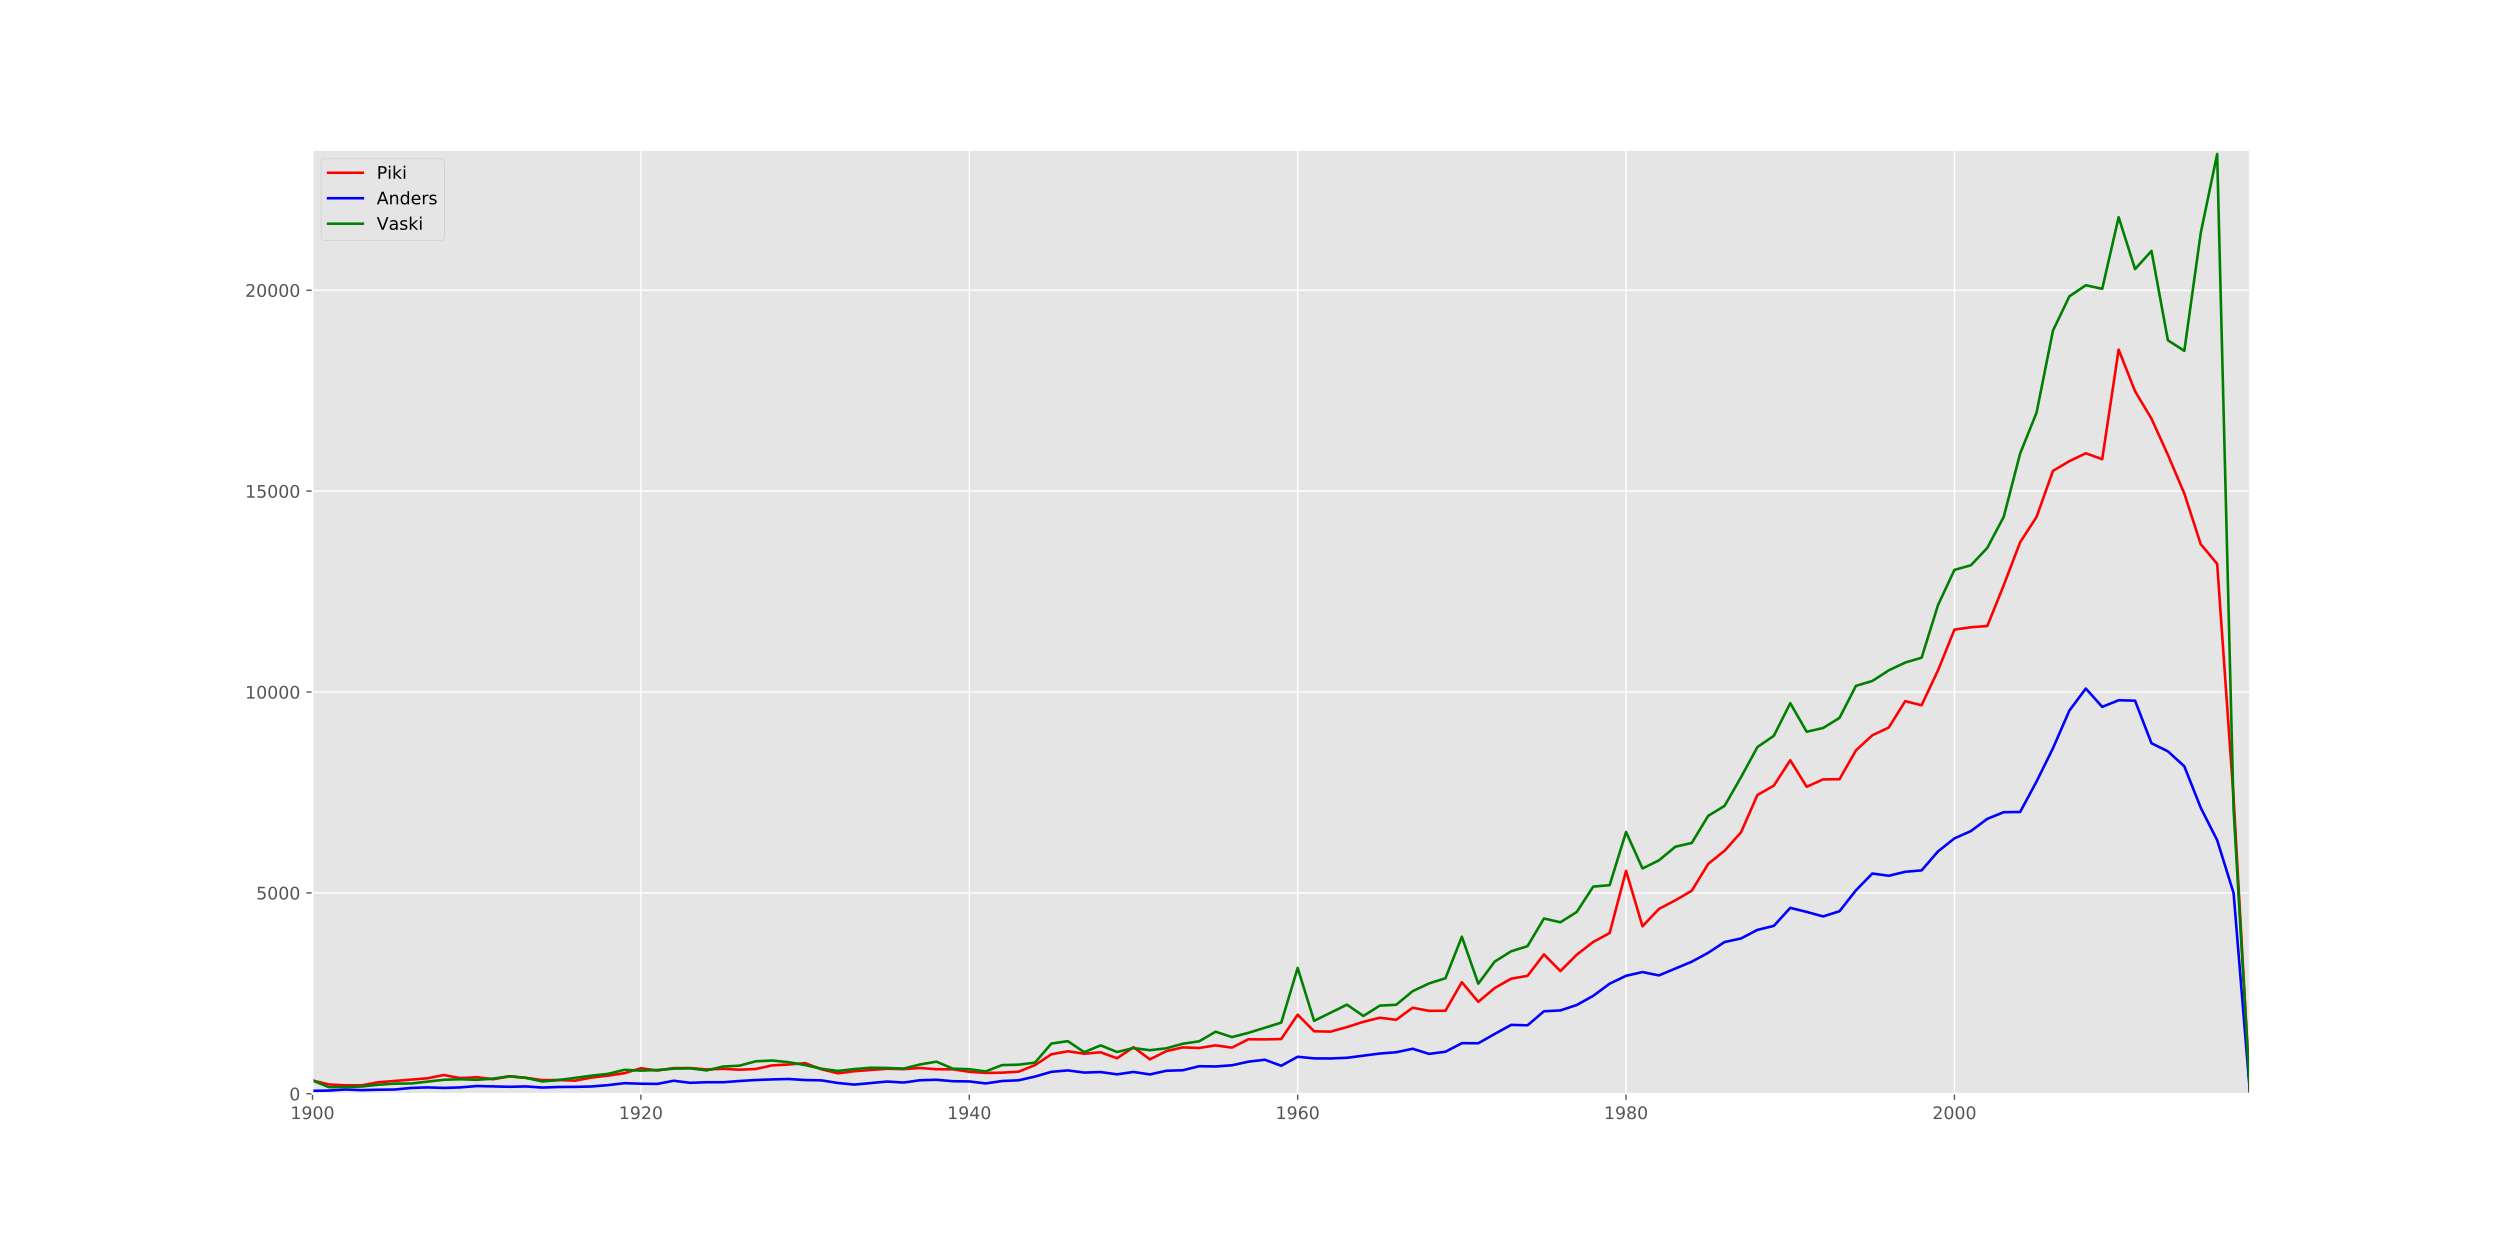<?xml version="1.0" encoding="utf-8" standalone="no"?>
<!DOCTYPE svg PUBLIC "-//W3C//DTD SVG 1.1//EN"
  "http://www.w3.org/Graphics/SVG/1.1/DTD/svg11.dtd">
<!-- Created with matplotlib (http://matplotlib.org/) -->
<svg height="720pt" version="1.1" viewBox="0 0 1440 720" width="1440pt" xmlns="http://www.w3.org/2000/svg" xmlns:xlink="http://www.w3.org/1999/xlink">
 <defs>
  <style type="text/css">
*{stroke-linecap:butt;stroke-linejoin:round;}
  </style>
 </defs>
 <g id="figure_1">
  <g id="patch_1">
   <path d="M 0 720 
L 1440 720 
L 1440 0 
L 0 0 
z
" style="fill:#ffffff;"/>
  </g>
  <g id="axes_1">
   <g id="patch_2">
    <path d="M 180 630 
L 1296 630 
L 1296 86.4 
L 180 86.4 
z
" style="fill:#e5e5e5;"/>
   </g>
   <g id="matplotlib.axis_1">
    <g id="xtick_1">
     <g id="line2d_1">
      <path clip-path="url(#p3e7edfecb0)" d="M 180 630 
L 180 86.4 
" style="fill:none;stroke:#ffffff;stroke-linecap:square;stroke-width:0.8;"/>
     </g>
     <g id="line2d_2">
      <defs>
       <path d="M 0 0 
L 0 3.5 
" id="ma297cb2210" style="stroke:#555555;stroke-width:0.8;"/>
      </defs>
      <g>
       <use style="fill:#555555;stroke:#555555;stroke-width:0.8;" x="180" xlink:href="#ma297cb2210" y="630"/>
      </g>
     </g>
     <g id="text_1">
      <!-- 1900 -->
      <defs>
       <path d="M 12.406 8.297 
L 28.516 8.297 
L 28.516 63.922 
L 10.984 60.406 
L 10.984 69.391 
L 28.422 72.906 
L 38.281 72.906 
L 38.281 8.297 
L 54.391 8.297 
L 54.391 0 
L 12.406 0 
z
" id="DejaVuSans-31"/>
       <path d="M 10.984 1.516 
L 10.984 10.5 
Q 14.703 8.734 18.5 7.812 
Q 22.312 6.891 25.984 6.891 
Q 35.75 6.891 40.891 13.453 
Q 46.047 20.016 46.781 33.406 
Q 43.953 29.203 39.594 26.953 
Q 35.25 24.703 29.984 24.703 
Q 19.047 24.703 12.672 31.312 
Q 6.297 37.938 6.297 49.422 
Q 6.297 60.641 12.938 67.422 
Q 19.578 74.219 30.609 74.219 
Q 43.266 74.219 49.922 64.516 
Q 56.594 54.828 56.594 36.375 
Q 56.594 19.141 48.406 8.859 
Q 40.234 -1.422 26.422 -1.422 
Q 22.703 -1.422 18.891 -0.688 
Q 15.094 0.047 10.984 1.516 
z
M 30.609 32.422 
Q 37.25 32.422 41.125 36.953 
Q 45.016 41.5 45.016 49.422 
Q 45.016 57.281 41.125 61.844 
Q 37.25 66.406 30.609 66.406 
Q 23.969 66.406 20.094 61.844 
Q 16.219 57.281 16.219 49.422 
Q 16.219 41.5 20.094 36.953 
Q 23.969 32.422 30.609 32.422 
z
" id="DejaVuSans-39"/>
       <path d="M 31.781 66.406 
Q 24.172 66.406 20.328 58.906 
Q 16.5 51.422 16.5 36.375 
Q 16.5 21.391 20.328 13.891 
Q 24.172 6.391 31.781 6.391 
Q 39.453 6.391 43.281 13.891 
Q 47.125 21.391 47.125 36.375 
Q 47.125 51.422 43.281 58.906 
Q 39.453 66.406 31.781 66.406 
z
M 31.781 74.219 
Q 44.047 74.219 50.516 64.516 
Q 56.984 54.828 56.984 36.375 
Q 56.984 17.969 50.516 8.266 
Q 44.047 -1.422 31.781 -1.422 
Q 19.531 -1.422 13.062 8.266 
Q 6.594 17.969 6.594 36.375 
Q 6.594 54.828 13.062 64.516 
Q 19.531 74.219 31.781 74.219 
z
" id="DejaVuSans-30"/>
      </defs>
      <g style="fill:#555555;" transform="translate(167.275 644.598)scale(0.1 -0.1)">
       <use xlink:href="#DejaVuSans-31"/>
       <use x="63.623" xlink:href="#DejaVuSans-39"/>
       <use x="127.246" xlink:href="#DejaVuSans-30"/>
       <use x="190.869" xlink:href="#DejaVuSans-30"/>
      </g>
     </g>
    </g>
    <g id="xtick_2">
     <g id="line2d_3">
      <path clip-path="url(#p3e7edfecb0)" d="M 369.153 630 
L 369.153 86.4 
" style="fill:none;stroke:#ffffff;stroke-linecap:square;stroke-width:0.8;"/>
     </g>
     <g id="line2d_4">
      <g>
       <use style="fill:#555555;stroke:#555555;stroke-width:0.8;" x="369.153" xlink:href="#ma297cb2210" y="630"/>
      </g>
     </g>
     <g id="text_2">
      <!-- 1920 -->
      <defs>
       <path d="M 19.188 8.297 
L 53.609 8.297 
L 53.609 0 
L 7.328 0 
L 7.328 8.297 
Q 12.938 14.109 22.625 23.891 
Q 32.328 33.688 34.812 36.531 
Q 39.547 41.844 41.422 45.531 
Q 43.312 49.219 43.312 52.781 
Q 43.312 58.594 39.234 62.25 
Q 35.156 65.922 28.609 65.922 
Q 23.969 65.922 18.812 64.312 
Q 13.672 62.703 7.812 59.422 
L 7.812 69.391 
Q 13.766 71.781 18.938 73 
Q 24.125 74.219 28.422 74.219 
Q 39.75 74.219 46.484 68.547 
Q 53.219 62.891 53.219 53.422 
Q 53.219 48.922 51.531 44.891 
Q 49.859 40.875 45.406 35.406 
Q 44.188 33.984 37.641 27.219 
Q 31.109 20.453 19.188 8.297 
z
" id="DejaVuSans-32"/>
      </defs>
      <g style="fill:#555555;" transform="translate(356.428 644.598)scale(0.1 -0.1)">
       <use xlink:href="#DejaVuSans-31"/>
       <use x="63.623" xlink:href="#DejaVuSans-39"/>
       <use x="127.246" xlink:href="#DejaVuSans-32"/>
       <use x="190.869" xlink:href="#DejaVuSans-30"/>
      </g>
     </g>
    </g>
    <g id="xtick_3">
     <g id="line2d_5">
      <path clip-path="url(#p3e7edfecb0)" d="M 558.305 630 
L 558.305 86.4 
" style="fill:none;stroke:#ffffff;stroke-linecap:square;stroke-width:0.8;"/>
     </g>
     <g id="line2d_6">
      <g>
       <use style="fill:#555555;stroke:#555555;stroke-width:0.8;" x="558.305" xlink:href="#ma297cb2210" y="630"/>
      </g>
     </g>
     <g id="text_3">
      <!-- 1940 -->
      <defs>
       <path d="M 37.797 64.312 
L 12.891 25.391 
L 37.797 25.391 
z
M 35.203 72.906 
L 47.609 72.906 
L 47.609 25.391 
L 58.016 25.391 
L 58.016 17.188 
L 47.609 17.188 
L 47.609 0 
L 37.797 0 
L 37.797 17.188 
L 4.891 17.188 
L 4.891 26.703 
z
" id="DejaVuSans-34"/>
      </defs>
      <g style="fill:#555555;" transform="translate(545.58 644.598)scale(0.1 -0.1)">
       <use xlink:href="#DejaVuSans-31"/>
       <use x="63.623" xlink:href="#DejaVuSans-39"/>
       <use x="127.246" xlink:href="#DejaVuSans-34"/>
       <use x="190.869" xlink:href="#DejaVuSans-30"/>
      </g>
     </g>
    </g>
    <g id="xtick_4">
     <g id="line2d_7">
      <path clip-path="url(#p3e7edfecb0)" d="M 747.458 630 
L 747.458 86.4 
" style="fill:none;stroke:#ffffff;stroke-linecap:square;stroke-width:0.8;"/>
     </g>
     <g id="line2d_8">
      <g>
       <use style="fill:#555555;stroke:#555555;stroke-width:0.8;" x="747.458" xlink:href="#ma297cb2210" y="630"/>
      </g>
     </g>
     <g id="text_4">
      <!-- 1960 -->
      <defs>
       <path d="M 33.016 40.375 
Q 26.375 40.375 22.484 35.828 
Q 18.609 31.297 18.609 23.391 
Q 18.609 15.531 22.484 10.953 
Q 26.375 6.391 33.016 6.391 
Q 39.656 6.391 43.531 10.953 
Q 47.406 15.531 47.406 23.391 
Q 47.406 31.297 43.531 35.828 
Q 39.656 40.375 33.016 40.375 
z
M 52.594 71.297 
L 52.594 62.312 
Q 48.875 64.062 45.094 64.984 
Q 41.312 65.922 37.594 65.922 
Q 27.828 65.922 22.672 59.328 
Q 17.531 52.734 16.797 39.406 
Q 19.672 43.656 24.016 45.922 
Q 28.375 48.188 33.594 48.188 
Q 44.578 48.188 50.953 41.516 
Q 57.328 34.859 57.328 23.391 
Q 57.328 12.156 50.688 5.359 
Q 44.047 -1.422 33.016 -1.422 
Q 20.359 -1.422 13.672 8.266 
Q 6.984 17.969 6.984 36.375 
Q 6.984 53.656 15.188 63.938 
Q 23.391 74.219 37.203 74.219 
Q 40.922 74.219 44.703 73.484 
Q 48.484 72.75 52.594 71.297 
z
" id="DejaVuSans-36"/>
      </defs>
      <g style="fill:#555555;" transform="translate(734.733 644.598)scale(0.1 -0.1)">
       <use xlink:href="#DejaVuSans-31"/>
       <use x="63.623" xlink:href="#DejaVuSans-39"/>
       <use x="127.246" xlink:href="#DejaVuSans-36"/>
       <use x="190.869" xlink:href="#DejaVuSans-30"/>
      </g>
     </g>
    </g>
    <g id="xtick_5">
     <g id="line2d_9">
      <path clip-path="url(#p3e7edfecb0)" d="M 936.61 630 
L 936.61 86.4 
" style="fill:none;stroke:#ffffff;stroke-linecap:square;stroke-width:0.8;"/>
     </g>
     <g id="line2d_10">
      <g>
       <use style="fill:#555555;stroke:#555555;stroke-width:0.8;" x="936.61" xlink:href="#ma297cb2210" y="630"/>
      </g>
     </g>
     <g id="text_5">
      <!-- 1980 -->
      <defs>
       <path d="M 31.781 34.625 
Q 24.75 34.625 20.719 30.859 
Q 16.703 27.094 16.703 20.516 
Q 16.703 13.922 20.719 10.156 
Q 24.75 6.391 31.781 6.391 
Q 38.812 6.391 42.859 10.172 
Q 46.922 13.969 46.922 20.516 
Q 46.922 27.094 42.891 30.859 
Q 38.875 34.625 31.781 34.625 
z
M 21.922 38.812 
Q 15.578 40.375 12.031 44.719 
Q 8.5 49.078 8.5 55.328 
Q 8.5 64.062 14.719 69.141 
Q 20.953 74.219 31.781 74.219 
Q 42.672 74.219 48.875 69.141 
Q 55.078 64.062 55.078 55.328 
Q 55.078 49.078 51.531 44.719 
Q 48 40.375 41.703 38.812 
Q 48.828 37.156 52.797 32.312 
Q 56.781 27.484 56.781 20.516 
Q 56.781 9.906 50.312 4.234 
Q 43.844 -1.422 31.781 -1.422 
Q 19.734 -1.422 13.25 4.234 
Q 6.781 9.906 6.781 20.516 
Q 6.781 27.484 10.781 32.312 
Q 14.797 37.156 21.922 38.812 
z
M 18.312 54.391 
Q 18.312 48.734 21.844 45.562 
Q 25.391 42.391 31.781 42.391 
Q 38.141 42.391 41.719 45.562 
Q 45.312 48.734 45.312 54.391 
Q 45.312 60.062 41.719 63.234 
Q 38.141 66.406 31.781 66.406 
Q 25.391 66.406 21.844 63.234 
Q 18.312 60.062 18.312 54.391 
z
" id="DejaVuSans-38"/>
      </defs>
      <g style="fill:#555555;" transform="translate(923.885 644.598)scale(0.1 -0.1)">
       <use xlink:href="#DejaVuSans-31"/>
       <use x="63.623" xlink:href="#DejaVuSans-39"/>
       <use x="127.246" xlink:href="#DejaVuSans-38"/>
       <use x="190.869" xlink:href="#DejaVuSans-30"/>
      </g>
     </g>
    </g>
    <g id="xtick_6">
     <g id="line2d_11">
      <path clip-path="url(#p3e7edfecb0)" d="M 1125.763 630 
L 1125.763 86.4 
" style="fill:none;stroke:#ffffff;stroke-linecap:square;stroke-width:0.8;"/>
     </g>
     <g id="line2d_12">
      <g>
       <use style="fill:#555555;stroke:#555555;stroke-width:0.8;" x="1125.763" xlink:href="#ma297cb2210" y="630"/>
      </g>
     </g>
     <g id="text_6">
      <!-- 2000 -->
      <g style="fill:#555555;" transform="translate(1113.038 644.598)scale(0.1 -0.1)">
       <use xlink:href="#DejaVuSans-32"/>
       <use x="63.623" xlink:href="#DejaVuSans-30"/>
       <use x="127.246" xlink:href="#DejaVuSans-30"/>
       <use x="190.869" xlink:href="#DejaVuSans-30"/>
      </g>
     </g>
    </g>
   </g>
   <g id="matplotlib.axis_2">
    <g id="ytick_1">
     <g id="line2d_13">
      <path clip-path="url(#p3e7edfecb0)" d="M 180 630 
L 1296 630 
" style="fill:none;stroke:#ffffff;stroke-linecap:square;stroke-width:0.8;"/>
     </g>
     <g id="line2d_14">
      <defs>
       <path d="M 0 0 
L -3.5 0 
" id="m1c46eaf869" style="stroke:#555555;stroke-width:0.8;"/>
      </defs>
      <g>
       <use style="fill:#555555;stroke:#555555;stroke-width:0.8;" x="180" xlink:href="#m1c46eaf869" y="630"/>
      </g>
     </g>
     <g id="text_7">
      <!-- 0 -->
      <g style="fill:#555555;" transform="translate(166.637 633.799)scale(0.1 -0.1)">
       <use xlink:href="#DejaVuSans-30"/>
      </g>
     </g>
    </g>
    <g id="ytick_2">
     <g id="line2d_15">
      <path clip-path="url(#p3e7edfecb0)" d="M 180 514.296 
L 1296 514.296 
" style="fill:none;stroke:#ffffff;stroke-linecap:square;stroke-width:0.8;"/>
     </g>
     <g id="line2d_16">
      <g>
       <use style="fill:#555555;stroke:#555555;stroke-width:0.8;" x="180" xlink:href="#m1c46eaf869" y="514.296"/>
      </g>
     </g>
     <g id="text_8">
      <!-- 5000 -->
      <defs>
       <path d="M 10.797 72.906 
L 49.516 72.906 
L 49.516 64.594 
L 19.828 64.594 
L 19.828 46.734 
Q 21.969 47.469 24.109 47.828 
Q 26.266 48.188 28.422 48.188 
Q 40.625 48.188 47.75 41.5 
Q 54.891 34.812 54.891 23.391 
Q 54.891 11.625 47.562 5.094 
Q 40.234 -1.422 26.906 -1.422 
Q 22.312 -1.422 17.547 -0.641 
Q 12.797 0.141 7.719 1.703 
L 7.719 11.625 
Q 12.109 9.234 16.797 8.062 
Q 21.484 6.891 26.703 6.891 
Q 35.156 6.891 40.078 11.328 
Q 45.016 15.766 45.016 23.391 
Q 45.016 31 40.078 35.438 
Q 35.156 39.891 26.703 39.891 
Q 22.75 39.891 18.812 39.016 
Q 14.891 38.141 10.797 36.281 
z
" id="DejaVuSans-35"/>
      </defs>
      <g style="fill:#555555;" transform="translate(147.55 518.095)scale(0.1 -0.1)">
       <use xlink:href="#DejaVuSans-35"/>
       <use x="63.623" xlink:href="#DejaVuSans-30"/>
       <use x="127.246" xlink:href="#DejaVuSans-30"/>
       <use x="190.869" xlink:href="#DejaVuSans-30"/>
      </g>
     </g>
    </g>
    <g id="ytick_3">
     <g id="line2d_17">
      <path clip-path="url(#p3e7edfecb0)" d="M 180 398.592 
L 1296 398.592 
" style="fill:none;stroke:#ffffff;stroke-linecap:square;stroke-width:0.8;"/>
     </g>
     <g id="line2d_18">
      <g>
       <use style="fill:#555555;stroke:#555555;stroke-width:0.8;" x="180" xlink:href="#m1c46eaf869" y="398.592"/>
      </g>
     </g>
     <g id="text_9">
      <!-- 10000 -->
      <g style="fill:#555555;" transform="translate(141.188 402.391)scale(0.1 -0.1)">
       <use xlink:href="#DejaVuSans-31"/>
       <use x="63.623" xlink:href="#DejaVuSans-30"/>
       <use x="127.246" xlink:href="#DejaVuSans-30"/>
       <use x="190.869" xlink:href="#DejaVuSans-30"/>
       <use x="254.492" xlink:href="#DejaVuSans-30"/>
      </g>
     </g>
    </g>
    <g id="ytick_4">
     <g id="line2d_19">
      <path clip-path="url(#p3e7edfecb0)" d="M 180 282.888 
L 1296 282.888 
" style="fill:none;stroke:#ffffff;stroke-linecap:square;stroke-width:0.8;"/>
     </g>
     <g id="line2d_20">
      <g>
       <use style="fill:#555555;stroke:#555555;stroke-width:0.8;" x="180" xlink:href="#m1c46eaf869" y="282.888"/>
      </g>
     </g>
     <g id="text_10">
      <!-- 15000 -->
      <g style="fill:#555555;" transform="translate(141.188 286.688)scale(0.1 -0.1)">
       <use xlink:href="#DejaVuSans-31"/>
       <use x="63.623" xlink:href="#DejaVuSans-35"/>
       <use x="127.246" xlink:href="#DejaVuSans-30"/>
       <use x="190.869" xlink:href="#DejaVuSans-30"/>
       <use x="254.492" xlink:href="#DejaVuSans-30"/>
      </g>
     </g>
    </g>
    <g id="ytick_5">
     <g id="line2d_21">
      <path clip-path="url(#p3e7edfecb0)" d="M 180 167.184 
L 1296 167.184 
" style="fill:none;stroke:#ffffff;stroke-linecap:square;stroke-width:0.8;"/>
     </g>
     <g id="line2d_22">
      <g>
       <use style="fill:#555555;stroke:#555555;stroke-width:0.8;" x="180" xlink:href="#m1c46eaf869" y="167.184"/>
      </g>
     </g>
     <g id="text_11">
      <!-- 20000 -->
      <g style="fill:#555555;" transform="translate(141.188 170.984)scale(0.1 -0.1)">
       <use xlink:href="#DejaVuSans-32"/>
       <use x="63.623" xlink:href="#DejaVuSans-30"/>
       <use x="127.246" xlink:href="#DejaVuSans-30"/>
       <use x="190.869" xlink:href="#DejaVuSans-30"/>
       <use x="254.492" xlink:href="#DejaVuSans-30"/>
      </g>
     </g>
    </g>
   </g>
   <g id="line2d_23">
    <path clip-path="url(#p3e7edfecb0)" d="M -1 627.945 
L 0.305 627.894 
L 9.763 627.825 
L 19.22 628.079 
L 28.678 627.732 
L 38.136 627.616 
L 47.593 627.362 
L 57.051 626.922 
L 66.508 627.802 
L 85.424 626.367 
L 104.339 626.83 
L 113.797 626.529 
L 123.254 626.621 
L 132.712 627.223 
L 142.169 626.645 
L 161.085 625.002 
L 170.542 625.094 
L 180 622.34 
L 189.458 624.631 
L 198.915 625.14 
L 208.373 625.14 
L 217.831 623.382 
L 246.203 621.114 
L 255.661 619.216 
L 265.119 620.998 
L 274.576 620.466 
L 284.034 621.623 
L 293.492 620.003 
L 302.949 620.813 
L 312.407 622.155 
L 321.864 622.086 
L 331.322 622.456 
L 340.78 620.651 
L 350.237 619.564 
L 359.695 618.152 
L 369.153 615.306 
L 378.61 616.625 
L 388.068 615.236 
L 397.525 615.19 
L 406.983 616 
L 416.441 615.653 
L 425.898 616.139 
L 435.356 615.722 
L 444.814 613.663 
L 454.271 613.154 
L 463.729 612.367 
L 473.186 615.907 
L 482.644 618.221 
L 492.102 617.018 
L 511.017 615.606 
L 520.475 615.815 
L 529.932 615.167 
L 539.39 615.884 
L 548.847 615.93 
L 558.305 617.342 
L 567.763 618.013 
L 577.22 617.851 
L 586.678 617.273 
L 596.136 613.524 
L 605.593 607.276 
L 615.051 605.54 
L 624.508 606.952 
L 633.966 606.119 
L 643.424 609.567 
L 652.881 603.18 
L 662.339 610.191 
L 671.797 605.448 
L 681.254 603.296 
L 690.712 603.62 
L 700.169 602.139 
L 709.627 603.434 
L 719.085 598.621 
L 728.542 598.691 
L 738 598.482 
L 747.458 584.436 
L 756.915 594.016 
L 766.373 594.224 
L 775.831 591.609 
L 785.288 588.578 
L 794.746 586.218 
L 804.203 587.398 
L 813.661 580.456 
L 823.119 582.237 
L 832.576 582.191 
L 842.034 565.738 
L 851.492 577.054 
L 860.949 569.093 
L 870.407 563.725 
L 879.864 562.082 
L 889.322 549.725 
L 898.78 559.351 
L 908.237 549.887 
L 917.695 542.551 
L 927.153 537.437 
L 936.61 501.592 
L 946.068 533.549 
L 955.525 523.552 
L 964.983 518.577 
L 974.441 513.07 
L 983.898 497.635 
L 993.356 489.998 
L 1002.814 479.446 
L 1012.271 457.902 
L 1021.729 452.51 
L 1031.186 437.908 
L 1040.644 453.181 
L 1050.102 448.923 
L 1059.559 448.831 
L 1069.017 432.216 
L 1078.475 423.515 
L 1087.932 419.049 
L 1097.39 403.868 
L 1106.847 406.206 
L 1116.305 386.073 
L 1125.763 362.655 
L 1135.22 361.289 
L 1144.678 360.595 
L 1154.136 337.13 
L 1163.593 312.347 
L 1173.051 297.768 
L 1182.508 271.202 
L 1191.966 265.625 
L 1201.424 261.09 
L 1210.881 264.491 
L 1220.339 201.387 
L 1229.797 225.384 
L 1239.254 241.166 
L 1248.712 261.992 
L 1258.169 284.3 
L 1267.627 313.457 
L 1277.085 324.773 
L 1286.542 459.522 
L 1296 629.167 
L 1305.458 629.954 
L 1314.915 629.977 
L 1441 629.977 
L 1441 629.977 
" style="fill:none;stroke:#ff0000;stroke-linecap:square;stroke-width:1.5;"/>
   </g>
   <g id="line2d_24">
    <path clip-path="url(#p3e7edfecb0)" d="M -1 629.428 
L 38.136 629.283 
L 47.593 628.889 
L 57.051 629.19 
L 66.508 629.329 
L 75.966 629.19 
L 85.424 628.843 
L 94.881 628.82 
L 104.339 628.936 
L 113.797 628.866 
L 123.254 628.612 
L 132.712 628.959 
L 189.458 628.172 
L 198.915 627.547 
L 208.373 627.917 
L 217.831 627.686 
L 227.288 627.57 
L 236.746 626.645 
L 246.203 626.344 
L 255.661 626.645 
L 265.119 626.344 
L 274.576 625.557 
L 293.492 625.997 
L 302.949 625.788 
L 312.407 626.436 
L 321.864 626.089 
L 331.322 626.043 
L 340.78 625.812 
L 350.237 625.025 
L 359.695 623.914 
L 369.153 624.215 
L 378.61 624.331 
L 388.068 622.502 
L 397.525 623.706 
L 406.983 623.359 
L 416.441 623.382 
L 425.898 622.664 
L 435.356 622.086 
L 444.814 621.739 
L 454.271 621.507 
L 463.729 622.109 
L 473.186 622.294 
L 482.644 623.798 
L 492.102 624.724 
L 511.017 622.965 
L 520.475 623.544 
L 529.932 622.225 
L 539.39 621.947 
L 548.847 622.78 
L 558.305 622.896 
L 567.763 624.053 
L 577.22 622.664 
L 586.678 622.248 
L 596.136 620.119 
L 605.593 617.365 
L 615.051 616.555 
L 624.508 617.805 
L 633.966 617.504 
L 643.424 618.823 
L 652.881 617.435 
L 662.339 618.869 
L 671.797 616.763 
L 681.254 616.463 
L 690.712 614.149 
L 700.169 614.287 
L 709.627 613.593 
L 719.085 611.511 
L 728.542 610.423 
L 738 613.871 
L 747.458 608.687 
L 756.915 609.636 
L 766.373 609.682 
L 775.831 609.289 
L 794.746 606.836 
L 804.203 606.096 
L 813.661 604.082 
L 823.119 607.044 
L 832.576 605.795 
L 842.034 600.866 
L 851.492 600.912 
L 860.949 595.543 
L 870.407 590.337 
L 879.864 590.568 
L 889.322 582.492 
L 898.78 582.006 
L 908.237 578.859 
L 917.695 573.583 
L 927.153 566.594 
L 936.61 562.059 
L 946.068 559.907 
L 955.525 561.827 
L 974.441 553.936 
L 983.898 548.822 
L 993.356 542.597 
L 1002.814 540.561 
L 1012.271 535.609 
L 1021.729 533.318 
L 1031.186 522.928 
L 1040.644 525.265 
L 1050.102 527.857 
L 1059.559 524.871 
L 1069.017 512.815 
L 1078.475 503.142 
L 1087.932 504.438 
L 1097.39 502.147 
L 1106.847 501.337 
L 1116.305 490.392 
L 1125.763 482.894 
L 1135.22 478.706 
L 1144.678 471.648 
L 1154.136 467.829 
L 1163.593 467.691 
L 1173.051 450.15 
L 1182.508 430.989 
L 1191.966 409.283 
L 1201.424 396.602 
L 1210.881 407.154 
L 1220.339 403.336 
L 1229.797 403.591 
L 1239.254 428.12 
L 1248.712 432.771 
L 1258.169 441.403 
L 1267.627 465.261 
L 1277.085 483.959 
L 1286.542 514.389 
L 1296 629.722 
L 1305.458 629.954 
L 1441 629.958 
L 1441 629.958 
" style="fill:none;stroke:#0000ff;stroke-linecap:square;stroke-width:1.5;"/>
   </g>
   <g id="line2d_25">
    <path clip-path="url(#p3e7edfecb0)" d="M -1 628.658 
L 0.305 628.658 
L 9.763 628.426 
L 19.22 628.704 
L 28.678 628.079 
L 38.136 627.94 
L 47.593 628.126 
L 57.051 627.385 
L 66.508 628.079 
L 75.966 627.732 
L 85.424 626.783 
L 94.881 626.853 
L 104.339 627.385 
L 113.797 627.061 
L 123.254 627.154 
L 132.712 627.061 
L 142.169 627.154 
L 170.542 625.719 
L 180 622.34 
L 189.458 626.205 
L 198.915 626.159 
L 208.373 625.835 
L 217.831 624.816 
L 227.288 624.169 
L 236.746 624.099 
L 255.661 621.947 
L 265.119 621.669 
L 274.576 621.97 
L 284.034 621.322 
L 293.492 619.887 
L 302.949 620.883 
L 312.407 622.919 
L 321.864 622.109 
L 340.78 619.564 
L 350.237 618.545 
L 359.695 616.208 
L 369.153 616.671 
L 378.61 616.347 
L 388.068 615.537 
L 397.525 615.352 
L 406.983 616.555 
L 416.441 614.334 
L 425.898 613.825 
L 435.356 611.302 
L 444.814 610.863 
L 454.271 611.811 
L 463.729 613.477 
L 473.186 615.606 
L 482.644 616.856 
L 492.102 615.792 
L 501.559 615.005 
L 511.017 615.144 
L 520.475 615.491 
L 529.932 613.13 
L 539.39 611.511 
L 548.847 615.56 
L 558.305 615.861 
L 567.763 617.134 
L 577.22 613.477 
L 586.678 613.269 
L 596.136 612.066 
L 605.593 601.097 
L 615.051 599.686 
L 624.508 606.049 
L 633.966 602.139 
L 643.424 605.957 
L 652.881 603.689 
L 662.339 604.915 
L 671.797 603.828 
L 681.254 601.19 
L 690.712 599.801 
L 700.169 594.271 
L 709.627 597.348 
L 719.085 594.919 
L 738 589.018 
L 747.458 557.523 
L 756.915 587.999 
L 775.831 578.674 
L 785.288 585.199 
L 794.746 579.252 
L 804.203 578.743 
L 813.661 570.922 
L 823.119 566.455 
L 832.576 563.47 
L 842.034 539.566 
L 851.492 566.617 
L 860.949 553.867 
L 870.407 547.943 
L 879.864 544.981 
L 889.322 529.037 
L 898.78 531.235 
L 908.237 525.265 
L 917.695 510.686 
L 927.153 509.853 
L 936.61 479.215 
L 946.068 500.227 
L 955.525 495.575 
L 964.983 487.731 
L 974.441 485.555 
L 983.898 469.935 
L 993.356 464.173 
L 1002.814 447.697 
L 1012.271 430.295 
L 1021.729 423.816 
L 1031.186 405.025 
L 1040.644 421.478 
L 1050.102 419.326 
L 1059.559 413.495 
L 1069.017 395.052 
L 1078.475 392.229 
L 1087.932 386.119 
L 1097.39 381.63 
L 1106.847 378.83 
L 1116.305 348.492 
L 1125.763 328.244 
L 1135.22 325.606 
L 1144.678 315.586 
L 1154.136 297.722 
L 1163.593 261.252 
L 1173.051 237.694 
L 1182.508 190.418 
L 1191.966 170.679 
L 1201.424 164.292 
L 1210.881 166.351 
L 1220.339 125.091 
L 1229.797 155.012 
L 1239.254 144.53 
L 1248.712 196.018 
L 1258.169 202.104 
L 1267.627 134.232 
L 1277.085 88.714 
L 1286.542 466.21 
L 1296 628.82 
L 1305.458 629.954 
L 1314.915 629.977 
L 1441 629.977 
L 1441 629.977 
" style="fill:none;stroke:#008000;stroke-linecap:square;stroke-width:1.5;"/>
   </g>
   <g id="patch_3">
    <path d="M 180 630 
L 180 86.4 
" style="fill:none;stroke:#ffffff;stroke-linecap:square;stroke-linejoin:miter;"/>
   </g>
   <g id="patch_4">
    <path d="M 1296 630 
L 1296 86.4 
" style="fill:none;stroke:#ffffff;stroke-linecap:square;stroke-linejoin:miter;"/>
   </g>
   <g id="patch_5">
    <path d="M 180 630 
L 1296 630 
" style="fill:none;stroke:#ffffff;stroke-linecap:square;stroke-linejoin:miter;"/>
   </g>
   <g id="patch_6">
    <path d="M 180 86.4 
L 1296 86.4 
" style="fill:none;stroke:#ffffff;stroke-linecap:square;stroke-linejoin:miter;"/>
   </g>
   <g id="legend_1">
    <g id="patch_7">
     <path d="M 187 138.434 
L 254 138.434 
Q 256 138.434 256 136.434 
L 256 93.4 
Q 256 91.4 254 91.4 
L 187 91.4 
Q 185 91.4 185 93.4 
L 185 136.434 
Q 185 138.434 187 138.434 
z
" style="fill:#e5e5e5;opacity:0.8;stroke:#cccccc;stroke-linejoin:miter;stroke-width:0.5;"/>
    </g>
    <g id="line2d_26">
     <path d="M 189 99.498 
L 209 99.498 
" style="fill:none;stroke:#ff0000;stroke-linecap:square;stroke-width:1.5;"/>
    </g>
    <g id="line2d_27"/>
    <g id="text_12">
     <!-- Piki -->
     <defs>
      <path d="M 19.672 64.797 
L 19.672 37.406 
L 32.078 37.406 
Q 38.969 37.406 42.719 40.969 
Q 46.484 44.531 46.484 51.125 
Q 46.484 57.672 42.719 61.234 
Q 38.969 64.797 32.078 64.797 
z
M 9.812 72.906 
L 32.078 72.906 
Q 44.344 72.906 50.609 67.359 
Q 56.891 61.812 56.891 51.125 
Q 56.891 40.328 50.609 34.812 
Q 44.344 29.297 32.078 29.297 
L 19.672 29.297 
L 19.672 0 
L 9.812 0 
z
" id="DejaVuSans-50"/>
      <path d="M 9.422 54.688 
L 18.406 54.688 
L 18.406 0 
L 9.422 0 
z
M 9.422 75.984 
L 18.406 75.984 
L 18.406 64.594 
L 9.422 64.594 
z
" id="DejaVuSans-69"/>
      <path d="M 9.078 75.984 
L 18.109 75.984 
L 18.109 31.109 
L 44.922 54.688 
L 56.391 54.688 
L 27.391 29.109 
L 57.625 0 
L 45.906 0 
L 18.109 26.703 
L 18.109 0 
L 9.078 0 
z
" id="DejaVuSans-6b"/>
     </defs>
     <g transform="translate(217 102.998)scale(0.1 -0.1)">
      <use xlink:href="#DejaVuSans-50"/>
      <use x="60.271" xlink:href="#DejaVuSans-69"/>
      <use x="88.055" xlink:href="#DejaVuSans-6b"/>
      <use x="145.965" xlink:href="#DejaVuSans-69"/>
     </g>
    </g>
    <g id="line2d_28">
     <path d="M 189 114.177 
L 209 114.177 
" style="fill:none;stroke:#0000ff;stroke-linecap:square;stroke-width:1.5;"/>
    </g>
    <g id="line2d_29"/>
    <g id="text_13">
     <!-- Anders -->
     <defs>
      <path d="M 34.188 63.188 
L 20.797 26.906 
L 47.609 26.906 
z
M 28.609 72.906 
L 39.797 72.906 
L 67.578 0 
L 57.328 0 
L 50.688 18.703 
L 17.828 18.703 
L 11.188 0 
L 0.781 0 
z
" id="DejaVuSans-41"/>
      <path d="M 54.891 33.016 
L 54.891 0 
L 45.906 0 
L 45.906 32.719 
Q 45.906 40.484 42.875 44.328 
Q 39.844 48.188 33.797 48.188 
Q 26.516 48.188 22.312 43.547 
Q 18.109 38.922 18.109 30.906 
L 18.109 0 
L 9.078 0 
L 9.078 54.688 
L 18.109 54.688 
L 18.109 46.188 
Q 21.344 51.125 25.703 53.562 
Q 30.078 56 35.797 56 
Q 45.219 56 50.047 50.172 
Q 54.891 44.344 54.891 33.016 
z
" id="DejaVuSans-6e"/>
      <path d="M 45.406 46.391 
L 45.406 75.984 
L 54.391 75.984 
L 54.391 0 
L 45.406 0 
L 45.406 8.203 
Q 42.578 3.328 38.25 0.953 
Q 33.938 -1.422 27.875 -1.422 
Q 17.969 -1.422 11.734 6.484 
Q 5.516 14.406 5.516 27.297 
Q 5.516 40.188 11.734 48.094 
Q 17.969 56 27.875 56 
Q 33.938 56 38.25 53.625 
Q 42.578 51.266 45.406 46.391 
z
M 14.797 27.297 
Q 14.797 17.391 18.875 11.75 
Q 22.953 6.109 30.078 6.109 
Q 37.203 6.109 41.297 11.75 
Q 45.406 17.391 45.406 27.297 
Q 45.406 37.203 41.297 42.844 
Q 37.203 48.484 30.078 48.484 
Q 22.953 48.484 18.875 42.844 
Q 14.797 37.203 14.797 27.297 
z
" id="DejaVuSans-64"/>
      <path d="M 56.203 29.594 
L 56.203 25.203 
L 14.891 25.203 
Q 15.484 15.922 20.484 11.062 
Q 25.484 6.203 34.422 6.203 
Q 39.594 6.203 44.453 7.469 
Q 49.312 8.734 54.109 11.281 
L 54.109 2.781 
Q 49.266 0.734 44.188 -0.344 
Q 39.109 -1.422 33.891 -1.422 
Q 20.797 -1.422 13.156 6.188 
Q 5.516 13.812 5.516 26.812 
Q 5.516 40.234 12.766 48.109 
Q 20.016 56 32.328 56 
Q 43.359 56 49.781 48.891 
Q 56.203 41.797 56.203 29.594 
z
M 47.219 32.234 
Q 47.125 39.594 43.094 43.984 
Q 39.062 48.391 32.422 48.391 
Q 24.906 48.391 20.391 44.141 
Q 15.875 39.891 15.188 32.172 
z
" id="DejaVuSans-65"/>
      <path d="M 41.109 46.297 
Q 39.594 47.172 37.812 47.578 
Q 36.031 48 33.891 48 
Q 26.266 48 22.188 43.047 
Q 18.109 38.094 18.109 28.812 
L 18.109 0 
L 9.078 0 
L 9.078 54.688 
L 18.109 54.688 
L 18.109 46.188 
Q 20.953 51.172 25.484 53.578 
Q 30.031 56 36.531 56 
Q 37.453 56 38.578 55.875 
Q 39.703 55.766 41.062 55.516 
z
" id="DejaVuSans-72"/>
      <path d="M 44.281 53.078 
L 44.281 44.578 
Q 40.484 46.531 36.375 47.5 
Q 32.281 48.484 27.875 48.484 
Q 21.188 48.484 17.844 46.438 
Q 14.5 44.391 14.5 40.281 
Q 14.5 37.156 16.891 35.375 
Q 19.281 33.594 26.516 31.984 
L 29.594 31.297 
Q 39.156 29.25 43.188 25.516 
Q 47.219 21.781 47.219 15.094 
Q 47.219 7.469 41.188 3.016 
Q 35.156 -1.422 24.609 -1.422 
Q 20.219 -1.422 15.453 -0.562 
Q 10.688 0.297 5.422 2 
L 5.422 11.281 
Q 10.406 8.688 15.234 7.391 
Q 20.062 6.109 24.812 6.109 
Q 31.156 6.109 34.562 8.281 
Q 37.984 10.453 37.984 14.406 
Q 37.984 18.062 35.516 20.016 
Q 33.062 21.969 24.703 23.781 
L 21.578 24.516 
Q 13.234 26.266 9.516 29.906 
Q 5.812 33.547 5.812 39.891 
Q 5.812 47.609 11.281 51.797 
Q 16.75 56 26.812 56 
Q 31.781 56 36.172 55.266 
Q 40.578 54.547 44.281 53.078 
z
" id="DejaVuSans-73"/>
     </defs>
     <g transform="translate(217 117.677)scale(0.1 -0.1)">
      <use xlink:href="#DejaVuSans-41"/>
      <use x="68.408" xlink:href="#DejaVuSans-6e"/>
      <use x="131.787" xlink:href="#DejaVuSans-64"/>
      <use x="195.264" xlink:href="#DejaVuSans-65"/>
      <use x="256.787" xlink:href="#DejaVuSans-72"/>
      <use x="297.9" xlink:href="#DejaVuSans-73"/>
     </g>
    </g>
    <g id="line2d_30">
     <path d="M 189 128.855 
L 209 128.855 
" style="fill:none;stroke:#008000;stroke-linecap:square;stroke-width:1.5;"/>
    </g>
    <g id="line2d_31"/>
    <g id="text_14">
     <!-- Vaski -->
     <defs>
      <path d="M 28.609 0 
L 0.781 72.906 
L 11.078 72.906 
L 34.188 11.531 
L 57.328 72.906 
L 67.578 72.906 
L 39.797 0 
z
" id="DejaVuSans-56"/>
      <path d="M 34.281 27.484 
Q 23.391 27.484 19.188 25 
Q 14.984 22.516 14.984 16.5 
Q 14.984 11.719 18.141 8.906 
Q 21.297 6.109 26.703 6.109 
Q 34.188 6.109 38.703 11.406 
Q 43.219 16.703 43.219 25.484 
L 43.219 27.484 
z
M 52.203 31.203 
L 52.203 0 
L 43.219 0 
L 43.219 8.297 
Q 40.141 3.328 35.547 0.953 
Q 30.953 -1.422 24.312 -1.422 
Q 15.922 -1.422 10.953 3.297 
Q 6 8.016 6 15.922 
Q 6 25.141 12.172 29.828 
Q 18.359 34.516 30.609 34.516 
L 43.219 34.516 
L 43.219 35.406 
Q 43.219 41.609 39.141 45 
Q 35.062 48.391 27.688 48.391 
Q 23 48.391 18.547 47.266 
Q 14.109 46.141 10.016 43.891 
L 10.016 52.203 
Q 14.938 54.109 19.578 55.047 
Q 24.219 56 28.609 56 
Q 40.484 56 46.344 49.844 
Q 52.203 43.703 52.203 31.203 
z
" id="DejaVuSans-61"/>
     </defs>
     <g transform="translate(217 132.355)scale(0.1 -0.1)">
      <use xlink:href="#DejaVuSans-56"/>
      <use x="68.299" xlink:href="#DejaVuSans-61"/>
      <use x="129.578" xlink:href="#DejaVuSans-73"/>
      <use x="181.678" xlink:href="#DejaVuSans-6b"/>
      <use x="239.588" xlink:href="#DejaVuSans-69"/>
     </g>
    </g>
   </g>
  </g>
 </g>
 <defs>
  <clipPath id="p3e7edfecb0">
   <rect height="543.6" width="1116" x="180" y="86.4"/>
  </clipPath>
 </defs>
</svg>
